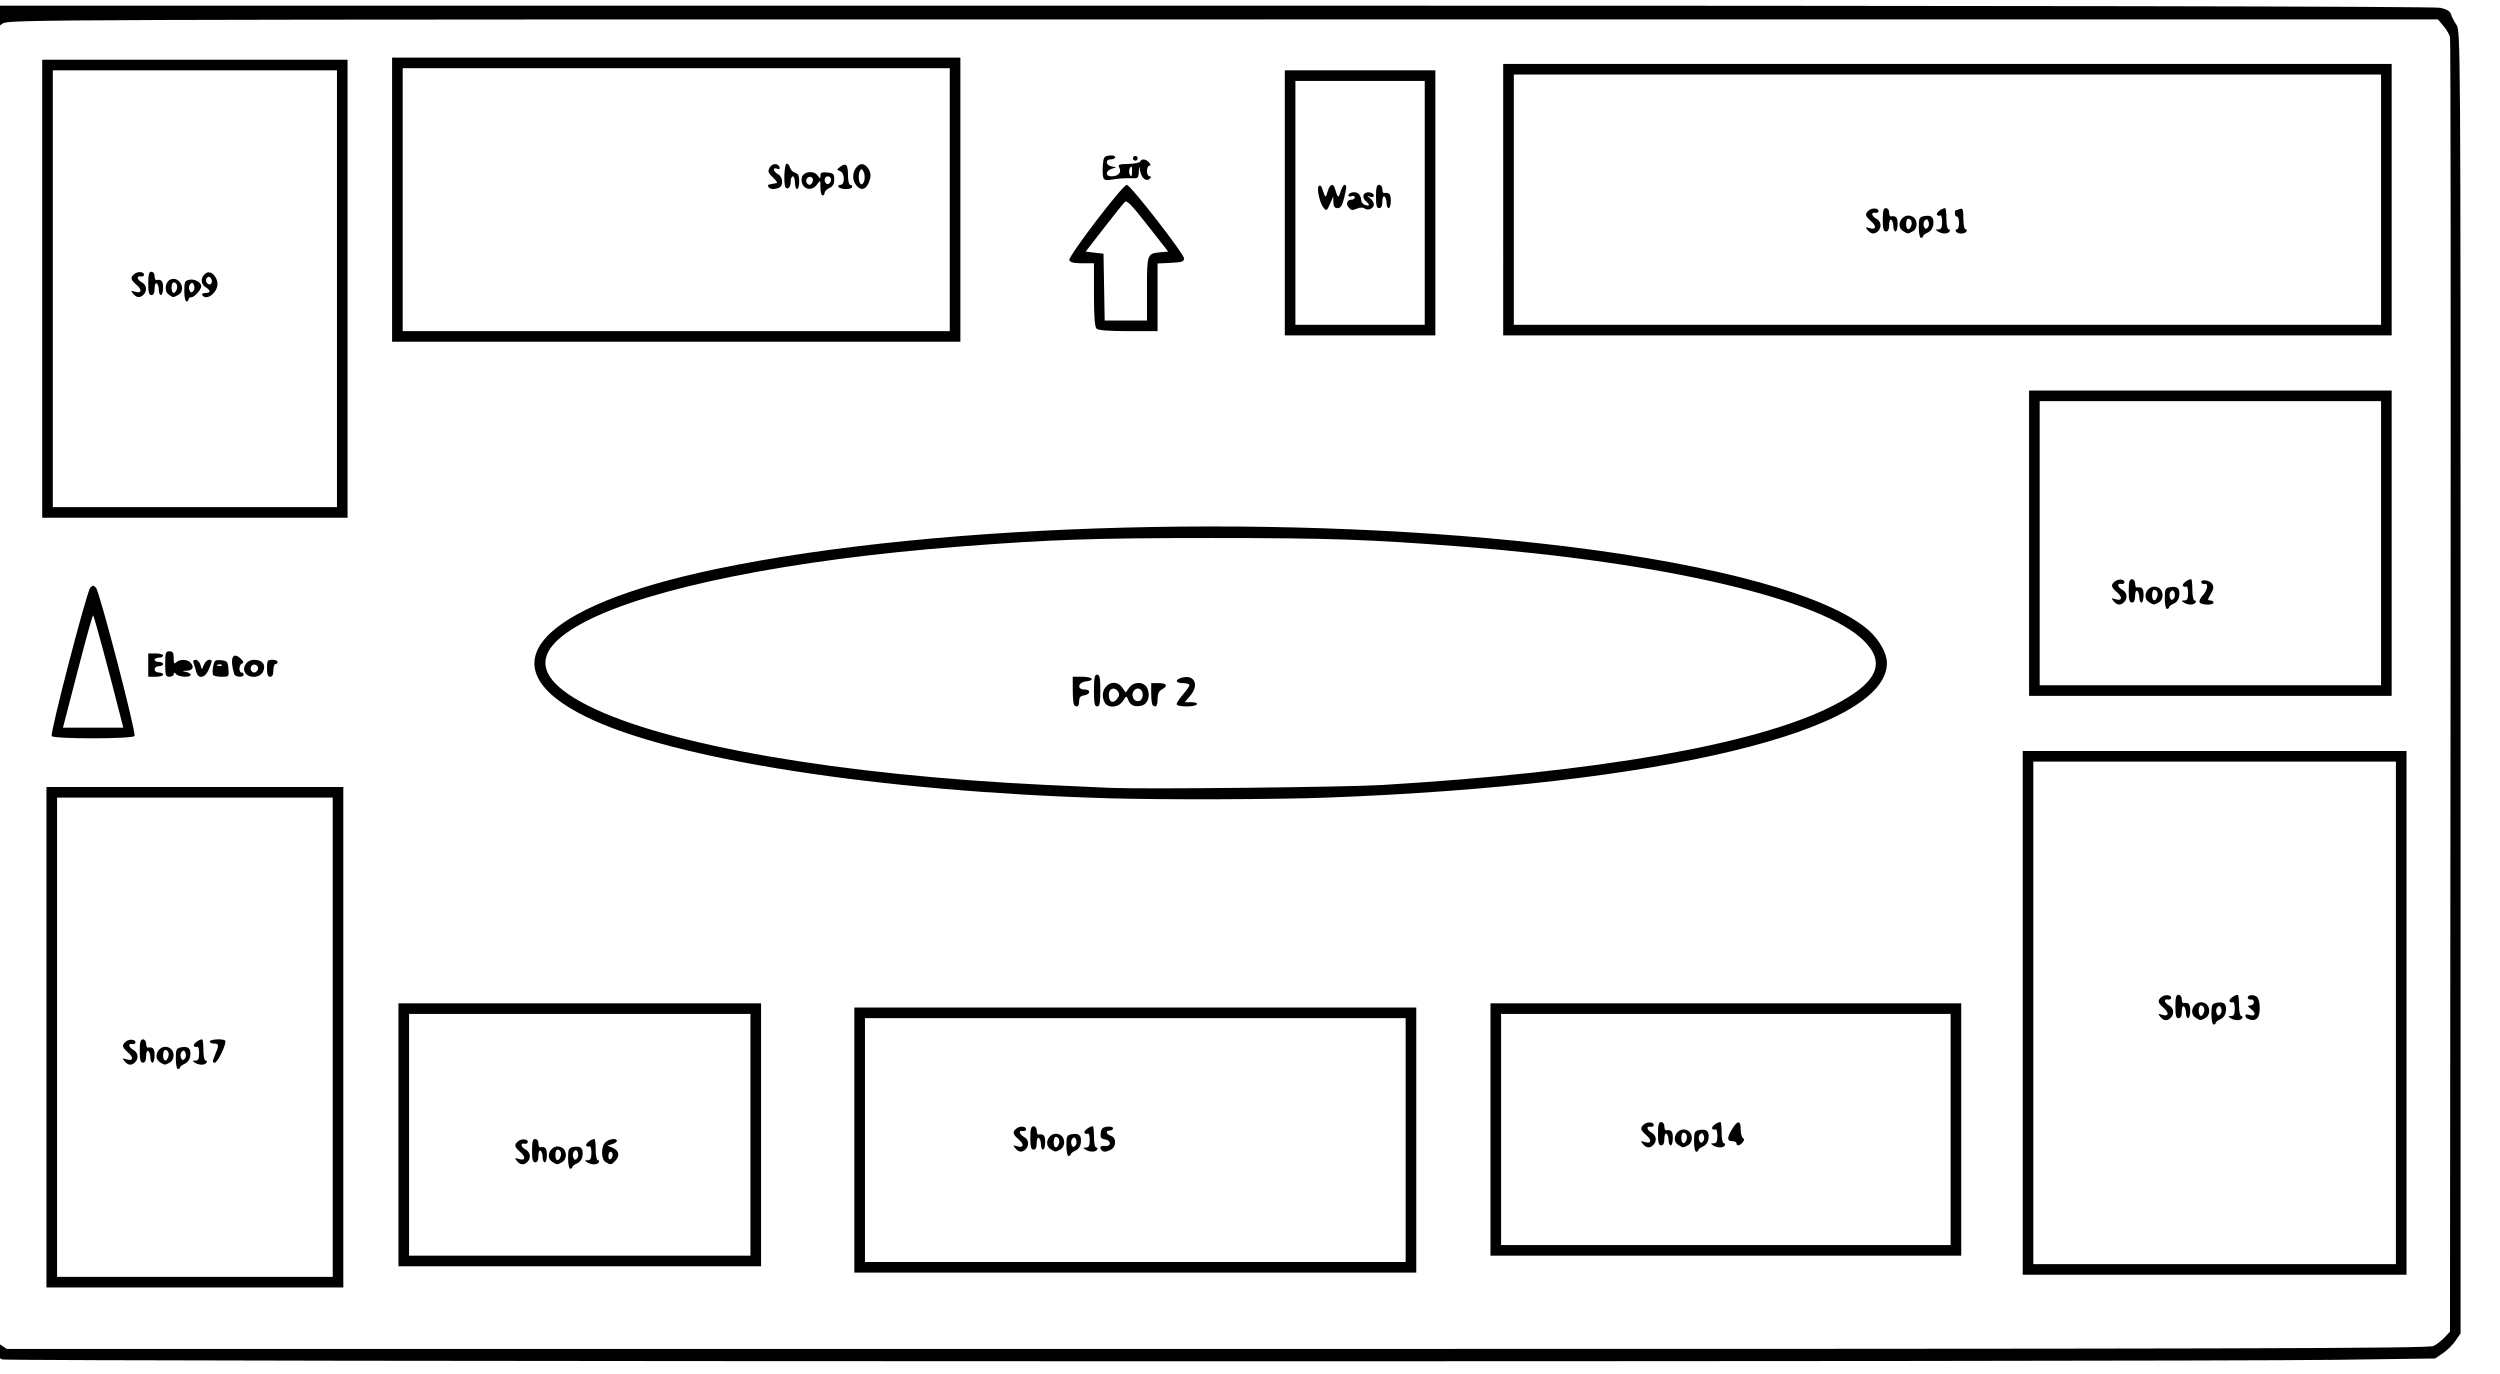 <?xml version="1.0" encoding="UTF-8" standalone="no"?>
<!-- Created with Inkscape (http://www.inkscape.org/) -->

<svg
   version="1.1"
   id="svg1"
   width="943.2"
   height="518.4"
   viewBox="0 0 943.2 518.4"
   xmlns="http://www.w3.org/2000/svg"
   xmlns:svg="http://www.w3.org/2000/svg">
  <defs
     id="defs1" />
  <g
     id="g1">
    <path
       style="fill:#000000"
       d="M 0.891,512.89 C -2.633,511.476 -6.402,507.977 -8.035,504.605 L -9.679,501.208 -9.475,256.41 -9.271,11.612 -7.344,8.799 c 1.06,-1.547 3.194,-3.681 4.741,-4.741 L 0.211,2.129 458.67,2.131 c 308.554,8.19e-4 459.625,0.268 462.026,0.817 2.458,0.562 3.702,1.308 4,2.399 0.238,0.871 1.152,2.648 2.032,3.948 1.591,2.352 1.6,3.686 1.6,248.059 V 503.047 l -1.907,2.784 c -1.049,1.531 -3.209,3.665 -4.8,4.741 l -2.893,1.958 -38,0.502 C 818.843,513.85 2.955,513.719 0.891,512.89 Z M 918.168,507.805 c 1.188,-0.618 3.06,-2.087 4.16,-3.264 l 2,-2.14 0.22,-243.336 c 0.121,-133.835 0.031,-244.118 -0.2,-245.074 -0.231,-0.956 -1.352,-2.846 -2.491,-4.2 l -2.071,-2.462 -458.129,0.003 c -455.728,0.003 -458.143,0.011 -460.736,1.593 -1.434,0.874 -3.323,2.763 -4.197,4.197 -1.577,2.587 -1.59,4.532 -1.581,245.407 0.007,192.621 0.215,243.208 1.009,244.776 0.55,1.087 2.218,2.797 3.707,3.8 L 2.565,508.929 H 459.287 c 390.689,0 457.034,-0.163 458.882,-1.124 z M 17.529,391.329 v -94.4 h 56 56 v 94.4 94.4 h -56 -56 z m 108,0 v -90.4 h -52 -52 v 90.4 90.4 h 52 52 z m -59.2,8.093 c 0,-3.504 0.201,-3.945 1.948,-4.279 2.758,-0.527 3.821,0.401 3.516,3.073 -0.168,1.473 -0.918,2.6 -2.064,3.103 -0.99,0.434 -1.8,1.064 -1.8,1.4 0,0.336 -0.36,0.61 -0.8,0.61 -0.44,0 -0.8,-1.758 -0.8,-3.907 z m 3.68,-2.173 c -0.387,-1.009 -0.772,-1.148 -1.412,-0.508 -0.484,0.484 -0.64,1.504 -0.348,2.268 0.387,1.009 0.772,1.148 1.412,0.508 0.484,-0.484 0.64,-1.504 0.348,-2.268 z m -22.976,3.165 c -0.968,-1.166 -0.895,-1.253 0.635,-0.767 2.545,0.808 2.896,-0.624 0.634,-2.591 -2.274,-1.977 -2.428,-2.752 -0.811,-4.094 1.317,-1.093 3.772,-0.844 3.628,0.368 -0.052,0.44 -0.611,0.694 -1.242,0.565 -1.71,-0.35 -1.386,1.251 0.452,2.235 1.79,0.958 2.097,3.183 0.64,4.64 -1.321,1.321 -2.643,1.202 -3.936,-0.355 z m 13.496,0.451 c -3.49,-2.033 -0.167,-7.445 3.4,-5.536 2.063,1.104 2.095,4.479 0.053,5.572 -1.842,0.986 -1.696,0.987 -3.453,-0.036 z m 2.917,-2.008 c 0.544,-1.418 -0.015,-2.728 -1.164,-2.728 -0.414,0 -0.753,0.9 -0.753,2 0,2.238 1.167,2.681 1.917,0.728 z m 10.083,2.072 c -1.026,-0.663 -0.996,-0.777 0.2,-0.788 1.069,-0.009 1.4,-0.686 1.4,-2.859 0,-1.566 -0.335,-2.64 -0.745,-2.387 -0.41,0.253 -0.96,0.112 -1.222,-0.313 -0.416,-0.672 1.845,-2.453 3.115,-2.453 0.249,0 0.453,1.8 0.453,4 0,2.282 0.364,4 0.847,4 0.466,0 0.625,0.36 0.353,0.8 -0.625,1.011 -2.835,1.011 -4.4,0 z m -20.8,-4.4 c 0,-3.378 0.279,-4.4 1.2,-4.4 0.667,0 1.2,0.711 1.2,1.6 0,0.88 0.27,1.557 0.6,1.505 2.002,-0.316 2.6,0.35 2.6,2.895 0,1.54 -0.36,2.8 -0.8,2.8 -0.44,0 -0.8,-0.879 -0.8,-1.953 0,-1.074 -0.36,-2.175 -0.8,-2.447 -0.467,-0.288 -0.8,0.525 -0.8,1.953 0,1.642 -0.395,2.447 -1.2,2.447 -0.921,0 -1.2,-1.022 -1.2,-4.4 z m 28.389,1.502 c 1.577,-3.775 1.53,-4.302 -0.389,-4.302 -0.88,0 -1.6,-0.36 -1.6,-0.8 0,-0.842 5.001,-1.133 5.796,-0.337 0.793,0.793 -2.748,8.337 -3.914,8.337 -0.919,0 -0.901,-0.485 0.107,-2.898 z M 763.129,382.129 v -98.8 h 72.4 72.4 v 98.8 98.8 h -72.4 -72.4 z m 140.8,0 v -94.8 h -68.4 -68.4 v 94.8 94.8 h 68.4 68.4 z m -69.6,0.493 c 0,-3.504 0.201,-3.945 1.948,-4.279 2.758,-0.527 3.821,0.401 3.516,3.073 -0.168,1.473 -0.918,2.6 -2.064,3.103 -0.99,0.434 -1.8,1.064 -1.8,1.4 0,0.336 -0.36,0.61 -0.8,0.61 -0.44,0 -0.8,-1.758 -0.8,-3.907 z m 3.68,-2.173 c -0.387,-1.009 -0.772,-1.148 -1.412,-0.508 -0.484,0.484 -0.64,1.504 -0.348,2.268 0.387,1.009 0.772,1.148 1.412,0.508 0.484,-0.484 0.64,-1.504 0.348,-2.268 z m -22.976,3.165 c -0.968,-1.166 -0.895,-1.253 0.635,-0.767 2.545,0.808 2.896,-0.624 0.634,-2.591 -2.274,-1.977 -2.428,-2.752 -0.811,-4.094 1.317,-1.093 3.772,-0.844 3.628,0.368 -0.052,0.44 -0.611,0.694 -1.242,0.565 -1.71,-0.35 -1.386,1.251 0.452,2.235 1.79,0.958 2.097,3.183 0.64,4.64 -1.321,1.321 -2.643,1.202 -3.936,-0.355 z m 13.496,0.451 c -3.49,-2.033 -0.167,-7.445 3.4,-5.536 2.063,1.104 2.095,4.479 0.053,5.572 -1.842,0.986 -1.696,0.987 -3.453,-0.036 z m 2.917,-2.008 c 0.544,-1.418 -0.015,-2.728 -1.164,-2.728 -0.414,0 -0.753,0.9 -0.753,2 0,2.238 1.167,2.681 1.917,0.728 z m 10.083,2.072 c -1.026,-0.663 -0.996,-0.777 0.2,-0.788 1.069,-0.009 1.4,-0.686 1.4,-2.859 0,-1.566 -0.335,-2.64 -0.745,-2.387 -0.41,0.253 -0.96,0.112 -1.222,-0.313 -0.416,-0.672 1.845,-2.453 3.115,-2.453 0.249,0 0.453,1.8 0.453,4 0,2.282 0.364,4 0.847,4 0.466,0 0.625,0.36 0.353,0.8 -0.625,1.011 -2.835,1.011 -4.4,0 z m 6.6,0.27 c -0.55,-0.222 -1,-0.772 -1,-1.222 0,-0.45 0.572,-0.599 1.272,-0.331 2.318,0.889 3.025,-0.485 1.037,-2.014 -1.573,-1.21 -1.663,-1.471 -0.509,-1.486 0.77,-0.01 1.4,-0.574 1.4,-1.253 0,-0.679 -0.461,-1.129 -1.024,-1 -0.563,0.129 -1.122,-0.125 -1.242,-0.565 -0.319,-1.168 2.161,-1.483 3.424,-0.434 1.272,1.055 1.454,6.392 0.268,7.835 -0.849,1.033 -1.896,1.168 -3.627,0.47 z m -27.4,-4.67 c 0,-3.378 0.279,-4.4 1.2,-4.4 0.667,0 1.2,0.711 1.2,1.6 0,0.88 0.27,1.557 0.6,1.505 2.002,-0.316 2.6,0.35 2.6,2.895 0,1.54 -0.36,2.8 -0.8,2.8 -0.44,0 -0.8,-0.879 -0.8,-1.953 0,-1.074 -0.36,-2.175 -0.8,-2.447 -0.467,-0.288 -0.8,0.525 -0.8,1.953 0,1.642 -0.395,2.447 -1.2,2.447 -0.921,0 -1.2,-1.022 -1.2,-4.4 z m -498.4,50.4 v -50 h 106 106 v 50 50 h -106 -106 z m 208,0 v -46 h -102 -102 v 46 46 h 102 102 z m -128,2.093 c 0,-3.504 0.201,-3.945 1.948,-4.279 2.758,-0.527 3.821,0.401 3.516,3.073 -0.168,1.473 -0.918,2.6 -2.064,3.103 -0.99,0.434 -1.8,1.064 -1.8,1.4 0,0.336 -0.36,0.61 -0.8,0.61 -0.44,0 -0.8,-1.758 -0.8,-3.907 z m 3.68,-2.173 c -0.387,-1.009 -0.772,-1.148 -1.412,-0.508 -0.484,0.484 -0.64,1.504 -0.348,2.268 0.387,1.009 0.772,1.148 1.412,0.508 0.484,-0.484 0.64,-1.504 0.348,-2.268 z m -22.976,3.165 c -0.968,-1.166 -0.895,-1.253 0.635,-0.767 2.546,0.808 2.896,-0.624 0.634,-2.591 -2.274,-1.977 -2.428,-2.752 -0.811,-4.094 1.317,-1.093 3.772,-0.844 3.628,0.368 -0.052,0.44 -0.611,0.694 -1.242,0.565 -1.71,-0.35 -1.386,1.251 0.452,2.235 1.79,0.958 2.097,3.183 0.64,4.64 -1.321,1.321 -2.643,1.202 -3.936,-0.355 z m 13.496,0.451 c -3.49,-2.033 -0.167,-7.445 3.4,-5.536 2.063,1.104 2.095,4.479 0.053,5.572 -1.842,0.986 -1.696,0.987 -3.453,-0.036 z m 2.917,-2.008 c 0.544,-1.418 -0.015,-2.728 -1.164,-2.728 -0.414,0 -0.753,0.9 -0.753,2 0,2.238 1.167,2.681 1.917,0.728 z m 10.083,2.072 c -1.026,-0.663 -0.996,-0.777 0.2,-0.788 1.069,-0.009 1.4,-0.686 1.4,-2.859 0,-1.566 -0.335,-2.64 -0.745,-2.387 -0.41,0.253 -0.96,0.112 -1.222,-0.313 -0.416,-0.672 1.845,-2.453 3.115,-2.453 0.249,0 0.453,1.8 0.453,4 0,2.282 0.364,4 0.847,4 0.466,0 0.625,0.36 0.353,0.8 -0.625,1.011 -2.835,1.011 -4.4,0 z m 6.133,0.267 c -1.075,-1.075 -0.487,-1.843 1.267,-1.657 2.438,0.258 2.392,-2.125 -0.047,-2.471 -1.481,-0.21 -1.798,-0.685 -1.6,-2.4 0.192,-1.662 0.737,-2.195 2.447,-2.391 1.21,-0.139 2.2,0.131 2.2,0.6 0,0.469 -0.54,0.853 -1.2,0.853 -1.75,0 -1.468,1.407 0.4,2 2.092,0.664 2.126,4.062 0.053,5.172 -1.795,0.961 -2.772,1.042 -3.519,0.295 z m -26.933,-4.667 c 0,-3.378 0.279,-4.4 1.2,-4.4 0.667,0 1.2,0.711 1.2,1.6 0,0.88 0.27,1.557 0.6,1.505 2.002,-0.316 2.6,0.35 2.6,2.895 0,1.54 -0.36,2.8 -0.8,2.8 -0.44,0 -0.8,-0.879 -0.8,-1.953 0,-1.074 -0.36,-2.175 -0.8,-2.447 -0.467,-0.288 -0.8,0.525 -0.8,1.953 0,1.642 -0.395,2.447 -1.2,2.447 -0.921,0 -1.2,-1.022 -1.2,-4.4 z m -238.4,-1.2 v -49.6 h 68.4 68.4 v 49.6 49.6 h -68.4 -68.4 z m 132.8,0 v -45.6 h -64.4 -64.4 v 45.6 45.6 h 64.4 64.4 z m -68.8,8.893 c 0,-3.504 0.201,-3.945 1.948,-4.279 2.758,-0.527 3.821,0.401 3.516,3.073 -0.168,1.473 -0.918,2.6 -2.064,3.103 -0.99,0.434 -1.8,1.064 -1.8,1.4 0,0.336 -0.36,0.61 -0.8,0.61 -0.44,0 -0.8,-1.758 -0.8,-3.907 z m 3.68,-2.173 c -0.387,-1.009 -0.772,-1.148 -1.412,-0.508 -0.484,0.484 -0.64,1.504 -0.348,2.268 0.387,1.009 0.772,1.148 1.412,0.508 0.484,-0.484 0.64,-1.504 0.348,-2.268 z m -22.976,3.165 c -0.968,-1.166 -0.895,-1.253 0.635,-0.767 2.546,0.808 2.896,-0.624 0.634,-2.591 -2.274,-1.977 -2.428,-2.752 -0.811,-4.094 1.317,-1.093 3.772,-0.844 3.628,0.368 -0.052,0.44 -0.611,0.694 -1.242,0.565 -1.71,-0.35 -1.386,1.251 0.452,2.235 1.79,0.958 2.097,3.183 0.64,4.64 -1.321,1.321 -2.643,1.202 -3.936,-0.355 z m 13.496,0.451 c -3.49,-2.033 -0.167,-7.445 3.4,-5.536 2.063,1.104 2.095,4.479 0.053,5.572 -1.842,0.986 -1.696,0.987 -3.453,-0.036 z m 2.917,-2.008 c 0.544,-1.418 -0.015,-2.728 -1.164,-2.728 -0.414,0 -0.753,0.9 -0.753,2 0,2.238 1.167,2.681 1.917,0.728 z m 10.083,2.072 c -1.026,-0.663 -0.996,-0.777 0.2,-0.788 1.069,-0.009 1.4,-0.686 1.4,-2.859 0,-1.566 -0.335,-2.64 -0.745,-2.387 -0.41,0.253 -0.96,0.112 -1.222,-0.313 -0.416,-0.672 1.845,-2.453 3.115,-2.453 0.249,0 0.453,1.8 0.453,4 0,2.282 0.364,4 0.847,4 0.466,0 0.625,0.36 0.353,0.8 -0.625,1.011 -2.835,1.011 -4.4,0 z m 7,-0.064 c -1.781,-1.037 -1.871,-5.751 -0.143,-7.479 1.344,-1.344 4.343,-1.724 4.343,-0.55 0,0.389 -0.81,0.947 -1.8,1.241 l -1.8,0.534 1.818,0.74 c 2.506,1.02 3.047,2.939 1.355,4.808 -1.616,1.786 -1.845,1.829 -3.773,0.706 z m 2.6,-2.783 c 0,-0.634 -0.36,-1.153 -0.8,-1.153 -0.44,0 -0.8,0.741 -0.8,1.647 0,0.906 0.36,1.425 0.8,1.153 0.44,-0.272 0.8,-1.013 0.8,-1.647 z m -30.4,-1.553 c 0,-3.378 0.279,-4.4 1.2,-4.4 0.667,0 1.2,0.711 1.2,1.6 0,0.88 0.27,1.557 0.6,1.505 2.002,-0.316 2.6,0.35 2.6,2.895 0,1.54 -0.36,2.8 -0.8,2.8 -0.44,0 -0.8,-0.879 -0.8,-1.953 0,-1.074 -0.36,-2.175 -0.8,-2.447 -0.467,-0.288 -0.8,0.525 -0.8,1.953 0,1.642 -0.395,2.447 -1.2,2.447 -0.921,0 -1.2,-1.022 -1.2,-4.4 z m 361.6,-8 v -47.6 h 88.8 88.8 v 47.6 47.6 h -88.8 -88.8 z m 173.6,0 v -43.6 h -84.8 -84.8 v 43.6 43.6 h 84.8 84.8 z m -96.8,4.493 c 0,-3.504 0.201,-3.945 1.948,-4.279 2.758,-0.527 3.821,0.401 3.516,3.073 -0.168,1.473 -0.918,2.6 -2.064,3.103 -0.99,0.434 -1.8,1.064 -1.8,1.4 0,0.336 -0.36,0.61 -0.8,0.61 -0.44,0 -0.8,-1.758 -0.8,-3.907 z m 3.68,-2.173 c -0.387,-1.009 -0.772,-1.148 -1.412,-0.508 -0.484,0.484 -0.64,1.504 -0.348,2.268 0.387,1.009 0.772,1.148 1.412,0.508 0.484,-0.484 0.64,-1.504 0.348,-2.268 z m -22.976,3.165 c -0.968,-1.166 -0.895,-1.253 0.635,-0.767 2.545,0.808 2.896,-0.624 0.634,-2.591 -2.274,-1.977 -2.428,-2.752 -0.811,-4.094 1.317,-1.093 3.772,-0.844 3.628,0.368 -0.052,0.44 -0.611,0.694 -1.242,0.565 -1.71,-0.35 -1.386,1.251 0.452,2.235 1.79,0.958 2.097,3.183 0.64,4.64 -1.321,1.321 -2.643,1.202 -3.936,-0.355 z m 13.496,0.451 c -3.49,-2.033 -0.167,-7.445 3.4,-5.536 2.063,1.104 2.095,4.479 0.053,5.572 -1.842,0.986 -1.696,0.987 -3.453,-0.036 z m 2.917,-2.008 c 0.544,-1.418 -0.015,-2.728 -1.164,-2.728 -0.414,0 -0.753,0.9 -0.753,2 0,2.238 1.167,2.681 1.917,0.728 z m 10.083,2.072 c -1.026,-0.663 -0.996,-0.777 0.2,-0.788 1.069,-0.009 1.4,-0.686 1.4,-2.859 0,-1.566 -0.335,-2.64 -0.745,-2.387 -0.41,0.253 -0.96,0.112 -1.222,-0.313 -0.416,-0.672 1.845,-2.453 3.115,-2.453 0.249,0 0.453,1.8 0.453,4 0,2.282 0.364,4 0.847,4 0.466,0 0.625,0.36 0.353,0.8 -0.625,1.011 -2.835,1.011 -4.4,0 z m -20.8,-4.4 c 0,-3.378 0.279,-4.4 1.2,-4.4 0.667,0 1.2,0.711 1.2,1.6 0,0.88 0.27,1.557 0.6,1.505 2.002,-0.316 2.6,0.35 2.6,2.895 0,1.54 -0.36,2.8 -0.8,2.8 -0.44,0 -0.8,-0.879 -0.8,-1.953 0,-1.074 -0.36,-2.175 -0.8,-2.447 -0.467,-0.288 -0.8,0.525 -0.8,1.953 0,1.642 -0.395,2.447 -1.2,2.447 -0.921,0 -1.2,-1.022 -1.2,-4.4 z m 29.6,3.6 c 0,-0.44 -0.72,-0.8 -1.6,-0.8 -2.019,0 -2.022,-1.299 -0.009,-4.6 2.047,-3.358 3.209,-3.303 3.209,0.153 0,1.514 0.377,2.986 0.839,3.271 0.573,0.354 0.542,0.876 -0.098,1.647 -1.088,1.31 -2.341,1.486 -2.341,0.329 z m -236.4,-130.139 c -87.159,-2.542 -164.768,-14.618 -197.6,-30.747 -38.711,-19.017 -18.587,-41.708 49.556,-55.878 84.306,-17.531 217.543,-21.017 320.444,-8.386 57.413,7.048 99.132,18.629 113.883,31.614 3.975,3.499 6.926,8.798 6.899,12.388 -0.192,25.588 -85.089,45.985 -211.182,50.738 -18.809,0.709 -62.066,0.852 -82,0.27 z m 102.8,-5.035 c 81.678,-4.906 140.661,-15.216 169.418,-29.612 17.161,-8.591 20.924,-16.173 12.29,-24.763 -15.821,-15.739 -75.444,-29.692 -152.108,-35.596 -35.105,-2.704 -49.565,-3.196 -94,-3.198 -44.495,-0.003 -60.298,0.53 -94.8,3.195 -63.956,4.94 -116.909,15.552 -141.536,28.365 -20.481,10.655 -20.019,21.116 1.406,31.842 29.501,14.769 94.5,25.995 172.13,29.73 9.9,0.476 21.06,0.988 24.8,1.136 13.409,0.533 88.68,-0.274 102.4,-1.098 z M 405.262,265.996 c -0.293,-0.293 -0.533,-2.813 -0.533,-5.6 v -5.067 h 3.6 c 3.904,0 4.979,1.335 1.407,1.747 -3.029,0.35 -3.559,3.053 -0.599,3.053 2.554,0 2.329,1.873 -0.271,2.256 -1.236,0.182 -1.737,0.816 -1.737,2.2 0,1.894 -0.788,2.489 -1.867,1.411 z m 7.467,-5.467 c 0,-4.8 0.24,-6 1.2,-6 0.96,0 1.2,1.2 1.2,6 0,4.8 -0.24,6 -1.2,6 -0.96,0 -1.2,-1.2 -1.2,-6 z m 4.028,4.453 c -2.783,-5.201 3.396,-10.23 6.726,-5.475 l 1.245,1.778 1.245,-1.778 c 1.765,-2.52 5.693,-2.427 6.873,0.163 1.276,2.8 0.254,5.935 -2.129,6.533 -2.616,0.657 -4.285,-0.051 -5.059,-2.144 -0.622,-1.681 -0.651,-1.676 -1.999,0.382 -1.697,2.59 -5.641,2.899 -6.903,0.541 z m 5.068,-1.833 c 0.57,-0.904 0.51,-1.648 -0.201,-2.505 -1.352,-1.629 -3.295,-0.781 -3.295,1.438 0,3.09 1.862,3.658 3.496,1.067 z m 9.304,-1.019 c 0,-2.092 -1.772,-3.108 -3.103,-1.777 -1.755,1.755 -0.205,4.876 2,4.029 0.606,-0.233 1.103,-1.246 1.103,-2.252 z m 3.733,3.867 c -0.293,-0.293 -0.533,-2.273 -0.533,-4.4 v -3.867 h 2.8 c 3.108,0 3.652,1.088 1.2,2.4 -1.127,0.603 -1.6,1.675 -1.6,3.628 0,2.622 -0.674,3.431 -1.867,2.239 z m 9.067,-0.361 c 0,-0.492 1.08,-2.124 2.4,-3.628 1.32,-1.503 2.4,-3.081 2.4,-3.506 0,-0.425 -1.08,-0.772 -2.4,-0.772 -2.97,0 -3.151,-1.381 -0.276,-2.103 4.646,-1.166 6.418,2.785 3.046,6.792 l -2.112,2.51 h 2.518 c 1.475,0 2.314,0.331 2.024,0.8 -0.687,1.112 -7.6,1.026 -7.6,-0.094 z M 19.514,277.706 c -0.688,-1.113 13.176,-54.466 14.538,-55.948 0.945,-1.029 1.209,-1.029 2.161,0 1.387,1.498 15.249,54.785 14.547,55.92 -0.709,1.146 -30.539,1.173 -31.246,0.027 z m 26.546,-4.976 c -4.752,-18.788 -10.623,-40.591 -10.931,-40.591 -0.22,-2.8e-4 -2.656,8.728 -5.413,19.395 -2.757,10.668 -5.229,20.206 -5.493,21.196 l -0.48,1.8 h 11.387 11.387 z M 765.529,204.929 v -57.6 h 68.4 68.4 v 57.6 57.6 h -68.4 -68.4 z m 132.8,0 v -53.6 h -64.4 -64.4 v 53.6 53.6 h 64.4 64.4 z m -81.6,20.893 c 0,-3.504 0.201,-3.945 1.948,-4.279 2.758,-0.527 3.821,0.401 3.516,3.073 -0.168,1.473 -0.918,2.6 -2.064,3.103 -0.99,0.434 -1.8,1.064 -1.8,1.4 0,0.336 -0.36,0.61 -0.8,0.61 -0.44,0 -0.8,-1.758 -0.8,-3.907 z m 3.68,-2.173 c -0.387,-1.009 -0.772,-1.148 -1.412,-0.508 -0.484,0.484 -0.64,1.504 -0.348,2.268 0.387,1.009 0.772,1.148 1.412,0.508 0.484,-0.484 0.64,-1.504 0.348,-2.268 z m -22.976,3.165 c -0.968,-1.166 -0.895,-1.253 0.635,-0.767 2.545,0.808 2.896,-0.624 0.634,-2.591 -2.274,-1.977 -2.428,-2.752 -0.811,-4.094 1.317,-1.093 3.772,-0.844 3.628,0.368 -0.052,0.44 -0.611,0.694 -1.242,0.565 -1.71,-0.35 -1.386,1.251 0.452,2.235 1.79,0.958 2.097,3.183 0.64,4.64 -1.321,1.321 -2.643,1.202 -3.936,-0.355 z m 13.496,0.451 c -3.49,-2.033 -0.167,-7.445 3.4,-5.536 2.063,1.104 2.095,4.479 0.053,5.572 -1.842,0.986 -1.696,0.987 -3.453,-0.036 z m 2.917,-2.008 c 0.544,-1.418 -0.015,-2.728 -1.164,-2.728 -0.414,0 -0.753,0.9 -0.753,2 0,2.238 1.167,2.681 1.917,0.728 z m 10.083,2.072 c -1.026,-0.663 -0.996,-0.777 0.2,-0.788 1.069,-0.009 1.4,-0.686 1.4,-2.859 0,-1.566 -0.335,-2.64 -0.745,-2.387 -0.41,0.253 -0.96,0.112 -1.222,-0.313 -0.416,-0.672 1.845,-2.453 3.115,-2.453 0.249,0 0.453,1.8 0.453,4 0,2.282 0.364,4 0.847,4 0.466,0 0.625,0.36 0.353,0.8 -0.625,1.011 -2.835,1.011 -4.4,0 z m 5.963,-0.059 c -0.292,-0.473 0.227,-1.666 1.153,-2.652 1.856,-1.976 2.271,-4.694 0.66,-4.324 -0.563,0.129 -1.103,-0.125 -1.2,-0.565 -0.302,-1.369 3.202,-0.876 4.12,0.581 0.665,1.055 0.533,1.952 -0.558,3.8 -1.247,2.111 -1.27,2.419 -0.184,2.419 0.685,0 1.245,0.36 1.245,0.8 0,1.077 -4.566,1.025 -5.237,-0.059 z m -26.763,-4.341 c 0,-3.378 0.279,-4.4 1.2,-4.4 0.667,0 1.2,0.711 1.2,1.6 0,0.88 0.27,1.557 0.6,1.505 2.002,-0.316 2.6,0.35 2.6,2.895 0,1.54 -0.36,2.8 -0.8,2.8 -0.44,0 -0.8,-0.879 -0.8,-1.953 0,-1.074 -0.36,-2.175 -0.8,-2.447 -0.467,-0.288 -0.8,0.525 -0.8,1.953 0,1.642 -0.395,2.447 -1.2,2.447 -0.921,0 -1.2,-1.022 -1.2,-4.4 z m -747.2,28 v -4.4 h 2.8 c 1.54,0 2.8,0.36 2.8,0.8 0,0.44 -0.72,0.8 -1.6,0.8 -0.88,0 -1.6,0.36 -1.6,0.8 0,0.44 0.72,0.8 1.6,0.8 0.88,0 1.6,0.36 1.6,0.8 0,0.44 -0.72,0.8 -1.6,0.8 -0.889,0 -1.6,0.533 -1.6,1.2 0,0.667 0.711,1.2 1.6,1.2 0.88,0 1.6,0.36 1.6,0.8 0,0.44 -1.26,0.8 -2.8,0.8 h -2.8 z m 6.4,-0.4 c 0,-4.267 0.178,-4.8 1.6,-4.8 1.267,0 1.6,0.533 1.6,2.56 0,1.991 0.213,2.347 0.96,1.6 1.234,-1.234 4.046,-1.234 5.28,0 1.626,1.626 1.071,3.035 -1.24,3.149 -1.886,0.093 -1.943,0.158 -0.4,0.456 0.99,0.191 1.8,0.682 1.8,1.091 0,1.083 -4.312,0.912 -5.44,-0.216 -0.747,-0.747 -0.96,-0.747 -0.96,0 0,0.528 -0.72,0.96 -1.6,0.96 -1.422,0 -1.6,-0.533 -1.6,-4.8 z m 11.69,2.874 c -0.266,-1.059 -0.703,-2.499 -0.972,-3.2 -0.317,-0.826 -0.055,-1.274 0.743,-1.274 0.677,0 1.489,0.81 1.804,1.8 l 0.572,1.8 0.804,-1.8 c 0.442,-0.99 1.289,-1.8 1.882,-1.8 1.347,0 1.342,0.218 -0.081,3.626 -1.393,3.333 -4.01,3.8 -4.751,0.849 z m 6.361,1.208 c -0.244,-0.395 -0.216,-1.854 0.061,-3.243 0.452,-2.258 0.768,-2.499 2.996,-2.282 2.25,0.219 2.516,0.534 2.74,3.243 0.244,2.943 0.195,3 -2.553,3 -1.541,0 -3.001,-0.323 -3.245,-0.718 z m 3.333,-3.765 c -0.266,-0.266 -0.956,-0.294 -1.533,-0.063 -0.638,0.255 -0.449,0.445 0.483,0.483 0.843,0.035 1.316,-0.154 1.05,-0.42 z m 4.663,3.483 c -1.836,-6.043 -0.557,-8.825 2.604,-5.664 0.971,0.971 1.065,1.426 0.343,1.667 -1.179,0.393 -1.349,3.398 -0.193,3.398 0.44,0 0.8,0.36 0.8,0.8 0,1.163 -3.195,0.983 -3.554,-0.2 z m 4.334,-0.224 c -1.668,-2.01 0.231,-5.176 3.105,-5.176 3.187,0 4.625,1.844 3.45,4.424 -1.051,2.308 -4.897,2.749 -6.554,0.753 z m 4.463,-1.246 c 0.824,-1.334 -1.03,-2.864 -2.133,-1.76 -0.923,0.923 -0.345,2.63 0.89,2.63 0.388,0 0.947,-0.391 1.243,-0.87 z m 3.557,-0.73 c 0,-2.88 0.2,-3.2 2,-3.2 1.1,0 2,0.36 2,0.8 0,0.44 -0.36,0.8 -0.8,0.8 -0.44,0 -0.8,1.08 -0.8,2.4 0,1.6 -0.4,2.4 -1.2,2.4 -0.867,0 -1.2,-0.889 -1.2,-3.2 z M 15.929,108.929 V 22.529 h 57.6 57.6 v 86.4 86.4 h -57.6 -57.6 z m 111.2,0 V 26.529 h -53.6 -53.6 v 82.4 82.4 h 53.6 53.6 z m -57.6,0.893 c 0,-3.555 0.184,-3.942 2.045,-4.298 1.879,-0.359 4.355,1.053 4.355,2.484 0,1.23 -2.558,4.121 -3.645,4.121 -0.635,0 -1.155,0.36 -1.155,0.8 0,0.44 -0.36,0.8 -0.8,0.8 -0.44,0 -0.8,-1.758 -0.8,-3.907 z m 3.68,-2.173 c -0.387,-1.009 -0.772,-1.148 -1.412,-0.508 -0.484,0.484 -0.64,1.504 -0.348,2.268 0.387,1.009 0.772,1.148 1.412,0.508 0.484,-0.484 0.64,-1.504 0.348,-2.268 z m -22.976,3.165 c -0.968,-1.166 -0.895,-1.253 0.635,-0.767 2.545,0.808 2.896,-0.624 0.634,-2.591 -2.274,-1.977 -2.428,-2.752 -0.811,-4.094 1.317,-1.093 3.772,-0.844 3.628,0.368 -0.052,0.44 -0.611,0.694 -1.242,0.565 -1.71,-0.35 -1.386,1.251 0.452,2.235 1.79,0.958 2.097,3.183 0.64,4.64 -1.321,1.321 -2.643,1.202 -3.936,-0.355 z m 13.331,0.24 c -1.734,-1.268 -1.214,-4.854 0.816,-5.633 3.494,-1.341 6.094,4.118 2.802,5.881 -1.937,1.037 -1.854,1.043 -3.618,-0.247 z m 3.082,-1.797 c 0.544,-1.418 -0.015,-2.728 -1.164,-2.728 -0.414,0 -0.753,0.9 -0.753,2 0,2.238 1.167,2.681 1.917,0.728 z m 9.683,2.072 c -0.272,-0.44 0.247,-0.8 1.153,-0.8 2.105,0 2.104,-0.93 -0.003,-2.246 -1.964,-1.226 -1.806,-3.991 0.301,-5.272 2.058,-1.252 4.855,2.159 4.155,5.068 -0.769,3.2 -4.352,5.278 -5.605,3.251 z m 3.6,-5.153 c 0,-0.634 -0.335,-1.36 -0.745,-1.613 -0.951,-0.588 -1.908,0.91 -1.255,1.966 0.736,1.19 2,0.967 2,-0.353 z m -24,0.753 c 0,-3.378 0.279,-4.4 1.2,-4.4 0.667,0 1.2,0.711 1.2,1.6 0,0.88 0.27,1.557 0.6,1.505 2.002,-0.316 2.6,0.35 2.6,2.895 0,1.54 -0.36,2.8 -0.8,2.8 -0.44,0 -0.8,-0.879 -0.8,-1.953 0,-1.074 -0.36,-2.175 -0.8,-2.447 -0.467,-0.288 -0.8,0.525 -0.8,1.953 0,1.642 -0.395,2.447 -1.2,2.447 -0.921,0 -1.2,-1.022 -1.2,-4.4 z M 147.929,75.329 V 21.729 h 107.2 107.2 v 53.6 53.6 h -107.2 -107.2 z m 210.4,0 V 25.729 h -103.2 -103.2 v 49.6 49.6 h 103.2 103.2 z m -48.8,-4.578 c 0,-2.923 -0.023,-2.945 -1.245,-1.2 -2.258,3.223 -6.372,1.541 -5.816,-2.378 0.343,-2.418 4.474,-3.076 6.022,-0.96 0.984,1.346 1.039,1.347 1.039,0.018 0,-1.102 0.559,-1.35 2.6,-1.153 2.3,0.222 2.6,0.528 2.6,2.651 0,1.722 -0.509,2.623 -1.8,3.19 -0.99,0.434 -1.8,1.244 -1.8,1.8 0,0.556 -0.36,1.01 -0.8,1.01 -0.44,0 -0.8,-1.34 -0.8,-2.978 z m -2.921,-2.196 c 0.564,-1.47 -0.936,-2.489 -2.039,-1.386 -0.854,0.854 -0.24,2.56 0.922,2.56 0.367,0 0.87,-0.528 1.118,-1.174 z m 6.921,-0.873 c 0,-0.634 -0.54,-1.153 -1.2,-1.153 -1.205,0 -1.645,1.689 -0.688,2.645 0.747,0.747 1.888,-0.156 1.888,-1.492 z m -23.6,2.847 c -0.272,-0.44 -0.203,-0.842 0.153,-0.892 0.356,-0.051 1.007,-0.176 1.447,-0.278 0.44,-0.102 1.123,-0.241 1.517,-0.308 0.394,-0.067 -0.25,-1.018 -1.432,-2.114 -1.809,-1.676 -2.009,-2.254 -1.263,-3.648 0.937,-1.75 3.217,-1.847 3.779,-0.159 0.211,0.635 -0.13,0.823 -0.934,0.514 -1.84,-0.706 -1.556,1.074 0.333,2.085 1.914,1.024 2.136,4.423 0.335,5.114 -1.86,0.714 -3.374,0.593 -3.935,-0.314 z m 6.512,0.245 c -0.898,-0.898 -0.571,-9.045 0.363,-9.045 0.481,0 1.054,0.687 1.274,1.526 0.219,0.839 1.086,1.706 1.925,1.925 1.144,0.299 1.526,1.118 1.526,3.274 0,1.581 -0.36,2.875 -0.8,2.875 -0.44,0 -0.8,-1.08 -0.8,-2.4 0,-1.32 -0.36,-2.4 -0.8,-2.4 -0.44,0 -0.8,0.879 -0.8,1.953 0,2.007 -0.982,3.199 -1.888,2.292 z m 19.888,-0.245 c -0.272,-0.44 0.067,-0.8 0.753,-0.8 1.805,0 1.673,-4.464 -0.153,-5.172 -1.311,-0.508 -1.303,-0.614 0.118,-1.66 2.165,-1.594 2.882,-0.778 2.882,3.279 0,1.954 0.36,3.553 0.8,3.553 0.44,0 0.8,0.36 0.8,0.8 0,0.44 -1.059,0.8 -2.353,0.8 -1.294,0 -2.575,-0.36 -2.847,-0.8 z m 6.343,-1.174 c -1.501,-2.291 -0.749,-5.761 1.554,-7.168 2.02,-1.235 4.804,2.231 4.087,5.088 -1.099,4.38 -3.544,5.282 -5.642,2.081 z m 3.519,-3.153 c -0.144,-1.167 -0.623,-2.201 -1.063,-2.297 -0.961,-0.21 -1.524,3.027 -0.837,4.817 0.749,1.952 2.213,0.011 1.9,-2.519 z M 484.729,76.529 V 26.529 h 28.4 28.4 v 50 50 h -28.4 -28.4 z m 52.8,0 v -46 h -24.4 -24.4 v 46 46 h 24.4 24.4 z m -38.219,1.8 c -1.39,-1.706 -2.621,-7.28 -1.791,-8.11 0.477,-0.477 0.944,-0.19 1.261,0.776 1.256,3.829 1.364,3.898 2.075,1.334 0.76,-2.74 2.069,-3.419 2.7,-1.4 1.229,3.932 1.389,4.035 2.203,1.4 0.442,-1.43 1.111,-2.6 1.487,-2.6 0.903,0 0.864,0.98 -0.211,5.246 -0.662,2.629 -1.287,3.554 -2.4,3.554 -1.093,0 -1.523,-0.603 -1.57,-2.2 l -0.065,-2.2 -1.137,2.6 c -1.277,2.919 -1.409,3.002 -2.551,1.6 z m 9.448,-0.165 c -1.112,-1.34 -0.47,-2.835 1.218,-2.835 0.634,0 1.153,-0.399 1.153,-0.886 0,-0.487 -0.54,-0.678 -1.2,-0.425 -0.66,0.253 -1.2,0.15 -1.2,-0.229 0,-1.193 2.554,-1.729 3.701,-0.776 0.604,0.501 1.099,1.549 1.099,2.328 0,0.779 0.592,1.643 1.315,1.921 1.807,0.693 2.178,0.105 0.705,-1.117 -1.477,-1.226 -1.585,-2.91 -0.219,-3.413 1.346,-0.495 3,0.139 3,1.149 0,0.45 -0.63,0.6 -1.4,0.331 -1.333,-0.464 -1.333,-0.436 0,0.603 0.77,0.6 1.4,1.642 1.4,2.316 0,1.505 -2.275,2.486 -3.501,1.51 -0.494,-0.393 -1.619,-0.425 -2.499,-0.07 -2.274,0.917 -2.493,0.892 -3.571,-0.408 z m 10.371,-4.035 c 0,-3.378 0.279,-4.4 1.2,-4.4 0.667,0 1.2,0.711 1.2,1.6 0,0.88 0.27,1.557 0.6,1.505 2.002,-0.316 2.6,0.35 2.6,2.895 0,1.54 -0.36,2.8 -0.8,2.8 -0.44,0 -0.8,-0.879 -0.8,-1.953 0,-1.074 -0.36,-2.175 -0.8,-2.447 -0.467,-0.288 -0.8,0.525 -0.8,1.953 0,1.642 -0.395,2.447 -1.2,2.447 -0.921,0 -1.2,-1.022 -1.2,-4.4 z m 48,1.2 V 24.129 h 167.6 167.6 v 51.2 51.2 h -167.6 -167.6 z m 331.2,0 V 28.129 h -163.6 -163.6 v 47.2 47.2 h 163.6 163.6 z m -174.4,10.493 c 0,-3.504 0.201,-3.945 1.948,-4.279 2.758,-0.527 3.821,0.401 3.516,3.073 -0.168,1.473 -0.918,2.6 -2.064,3.103 -0.99,0.434 -1.8,1.064 -1.8,1.4 0,0.336 -0.36,0.61 -0.8,0.61 -0.44,0 -0.8,-1.758 -0.8,-3.907 z m 3.68,-2.173 c -0.387,-1.009 -0.772,-1.148 -1.412,-0.508 -0.484,0.484 -0.64,1.504 -0.348,2.268 0.387,1.009 0.772,1.148 1.412,0.508 0.484,-0.484 0.64,-1.504 0.348,-2.268 z m -22.976,3.165 c -0.968,-1.166 -0.895,-1.253 0.635,-0.767 2.545,0.808 2.896,-0.624 0.634,-2.591 -2.274,-1.977 -2.428,-2.752 -0.811,-4.094 1.317,-1.093 3.772,-0.844 3.628,0.368 -0.052,0.44 -0.611,0.694 -1.242,0.565 -1.71,-0.35 -1.386,1.251 0.452,2.235 1.79,0.958 2.097,3.183 0.64,4.64 -1.321,1.321 -2.643,1.202 -3.936,-0.355 z m 13.496,0.451 c -3.49,-2.033 -0.167,-7.445 3.4,-5.536 2.063,1.104 2.095,4.479 0.053,5.572 -1.842,0.986 -1.696,0.987 -3.453,-0.036 z m 2.917,-2.008 c 0.544,-1.418 -0.015,-2.728 -1.164,-2.728 -0.414,0 -0.753,0.9 -0.753,2 0,2.238 1.167,2.681 1.917,0.728 z m 10.083,2.072 c -1.026,-0.663 -0.996,-0.777 0.2,-0.788 1.069,-0.009 1.4,-0.686 1.4,-2.859 0,-1.566 -0.335,-2.64 -0.745,-2.387 -0.41,0.253 -0.96,0.112 -1.222,-0.313 -0.416,-0.672 1.845,-2.453 3.115,-2.453 0.249,0 0.453,1.8 0.453,4 0,2.282 0.364,4 0.847,4 0.466,0 0.625,0.36 0.353,0.8 -0.625,1.011 -2.835,1.011 -4.4,0 z m 6.8,0 c -0.272,-0.44 -0.113,-0.8 0.353,-0.8 0.466,0 0.847,-1.08 0.847,-2.4 0,-1.32 -0.36,-2.4 -0.8,-2.4 -0.44,0 -0.8,-0.54 -0.8,-1.2 0,-0.66 0.151,-1.2 0.335,-1.2 0.184,0 0.904,-0.219 1.6,-0.486 1.052,-0.404 1.265,0.203 1.265,3.6 0,2.342 0.362,4.086 0.847,4.086 0.466,0 0.625,0.36 0.353,0.8 -0.272,0.44 -1.172,0.8 -2,0.8 -0.828,0 -1.728,-0.36 -2,-0.8 z m -27.6,-4.4 c 0,-3.378 0.279,-4.4 1.2,-4.4 0.667,0 1.2,0.711 1.2,1.6 0,0.88 0.27,1.557 0.6,1.505 2.002,-0.316 2.6,0.35 2.6,2.895 0,1.54 -0.36,2.8 -0.8,2.8 -0.44,0 -0.8,-0.879 -0.8,-1.953 0,-1.074 -0.36,-2.175 -0.8,-2.447 -0.467,-0.288 -0.8,0.525 -0.8,1.953 0,1.642 -0.395,2.447 -1.2,2.447 -0.921,0 -1.2,-1.022 -1.2,-4.4 z m -296.64,41.04 c -0.66,-0.66 -0.96,-4.658 -0.96,-12.8 V 99.329 h -4.425 c -3.156,0 -4.555,-0.337 -4.877,-1.177 -0.52,-1.355 20.137,-28.423 21.691,-28.423 1.35,0 21.611,26.063 21.611,27.8 0,1.159 -0.862,1.441 -5,1.639 l -5,0.238 v 12.762 12.762 h -11.04 c -7.52,0 -11.346,-0.306 -12,-0.96 z m 19.04,-14.942 c 0,-13.154 0.093,-13.412 5.013,-13.838 l 2.992,-0.26 -7.714,-9.86 c -6.344,-8.108 -7.897,-9.671 -8.742,-8.8 -0.565,0.583 -4.1,5.02 -7.855,9.86 l -6.827,8.8 3.367,0.4 3.367,0.4 0.22,12.6 0.22,12.6 h 7.98 7.98 z M 416.28,67.091 c -0.249,-0.648 -0.34,-2.75 -0.202,-4.67 0.225,-3.141 0.471,-3.517 2.45,-3.745 1.21,-0.139 2.2,0.131 2.2,0.6 0,0.469 -0.72,0.853 -1.6,0.853 -2.195,0 -2.028,2.205 0.2,2.643 l 1.8,0.354 -1.8,0.595 c -2.36,0.78 -2.331,2.808 0.04,2.808 2.517,0 3.878,-1.485 2.95,-3.219 -0.649,-1.212 -0.244,-1.385 3.434,-1.467 2.293,-0.052 4.291,-0.458 4.439,-0.904 0.398,-1.195 2.196,-0.984 3.337,0.39 0.688,0.829 0.718,1.2 0.098,1.2 -0.494,0 -0.898,0.9 -0.898,2 0,1.1 0.432,2 0.96,2 0.727,0 0.735,0.225 0.034,0.926 -1.284,1.284 -3.2,-0.398 -3.627,-3.185 -0.29,-1.898 -0.341,-1.842 -0.447,0.491 -0.115,2.518 -0.251,2.626 -3.12,2.475 -1.65,-0.086 -4.529,0.111 -6.398,0.438 -2.65,0.464 -3.498,0.335 -3.85,-0.584 z m 10.836,-2.762 c -0.009,-1.601 -0.207,-1.893 -0.726,-1.073 -0.393,0.62 -0.529,1.61 -0.302,2.2 0.649,1.692 1.041,1.262 1.028,-1.127 z m 0.454,-4.132 c -0.258,-0.417 -0.127,-0.969 0.289,-1.226 0.417,-0.258 0.969,-0.127 1.226,0.289 0.258,0.417 0.127,0.969 -0.289,1.226 -0.417,0.258 -0.969,0.127 -1.226,-0.289 z"
       id="path3" />
  </g>
</svg>
